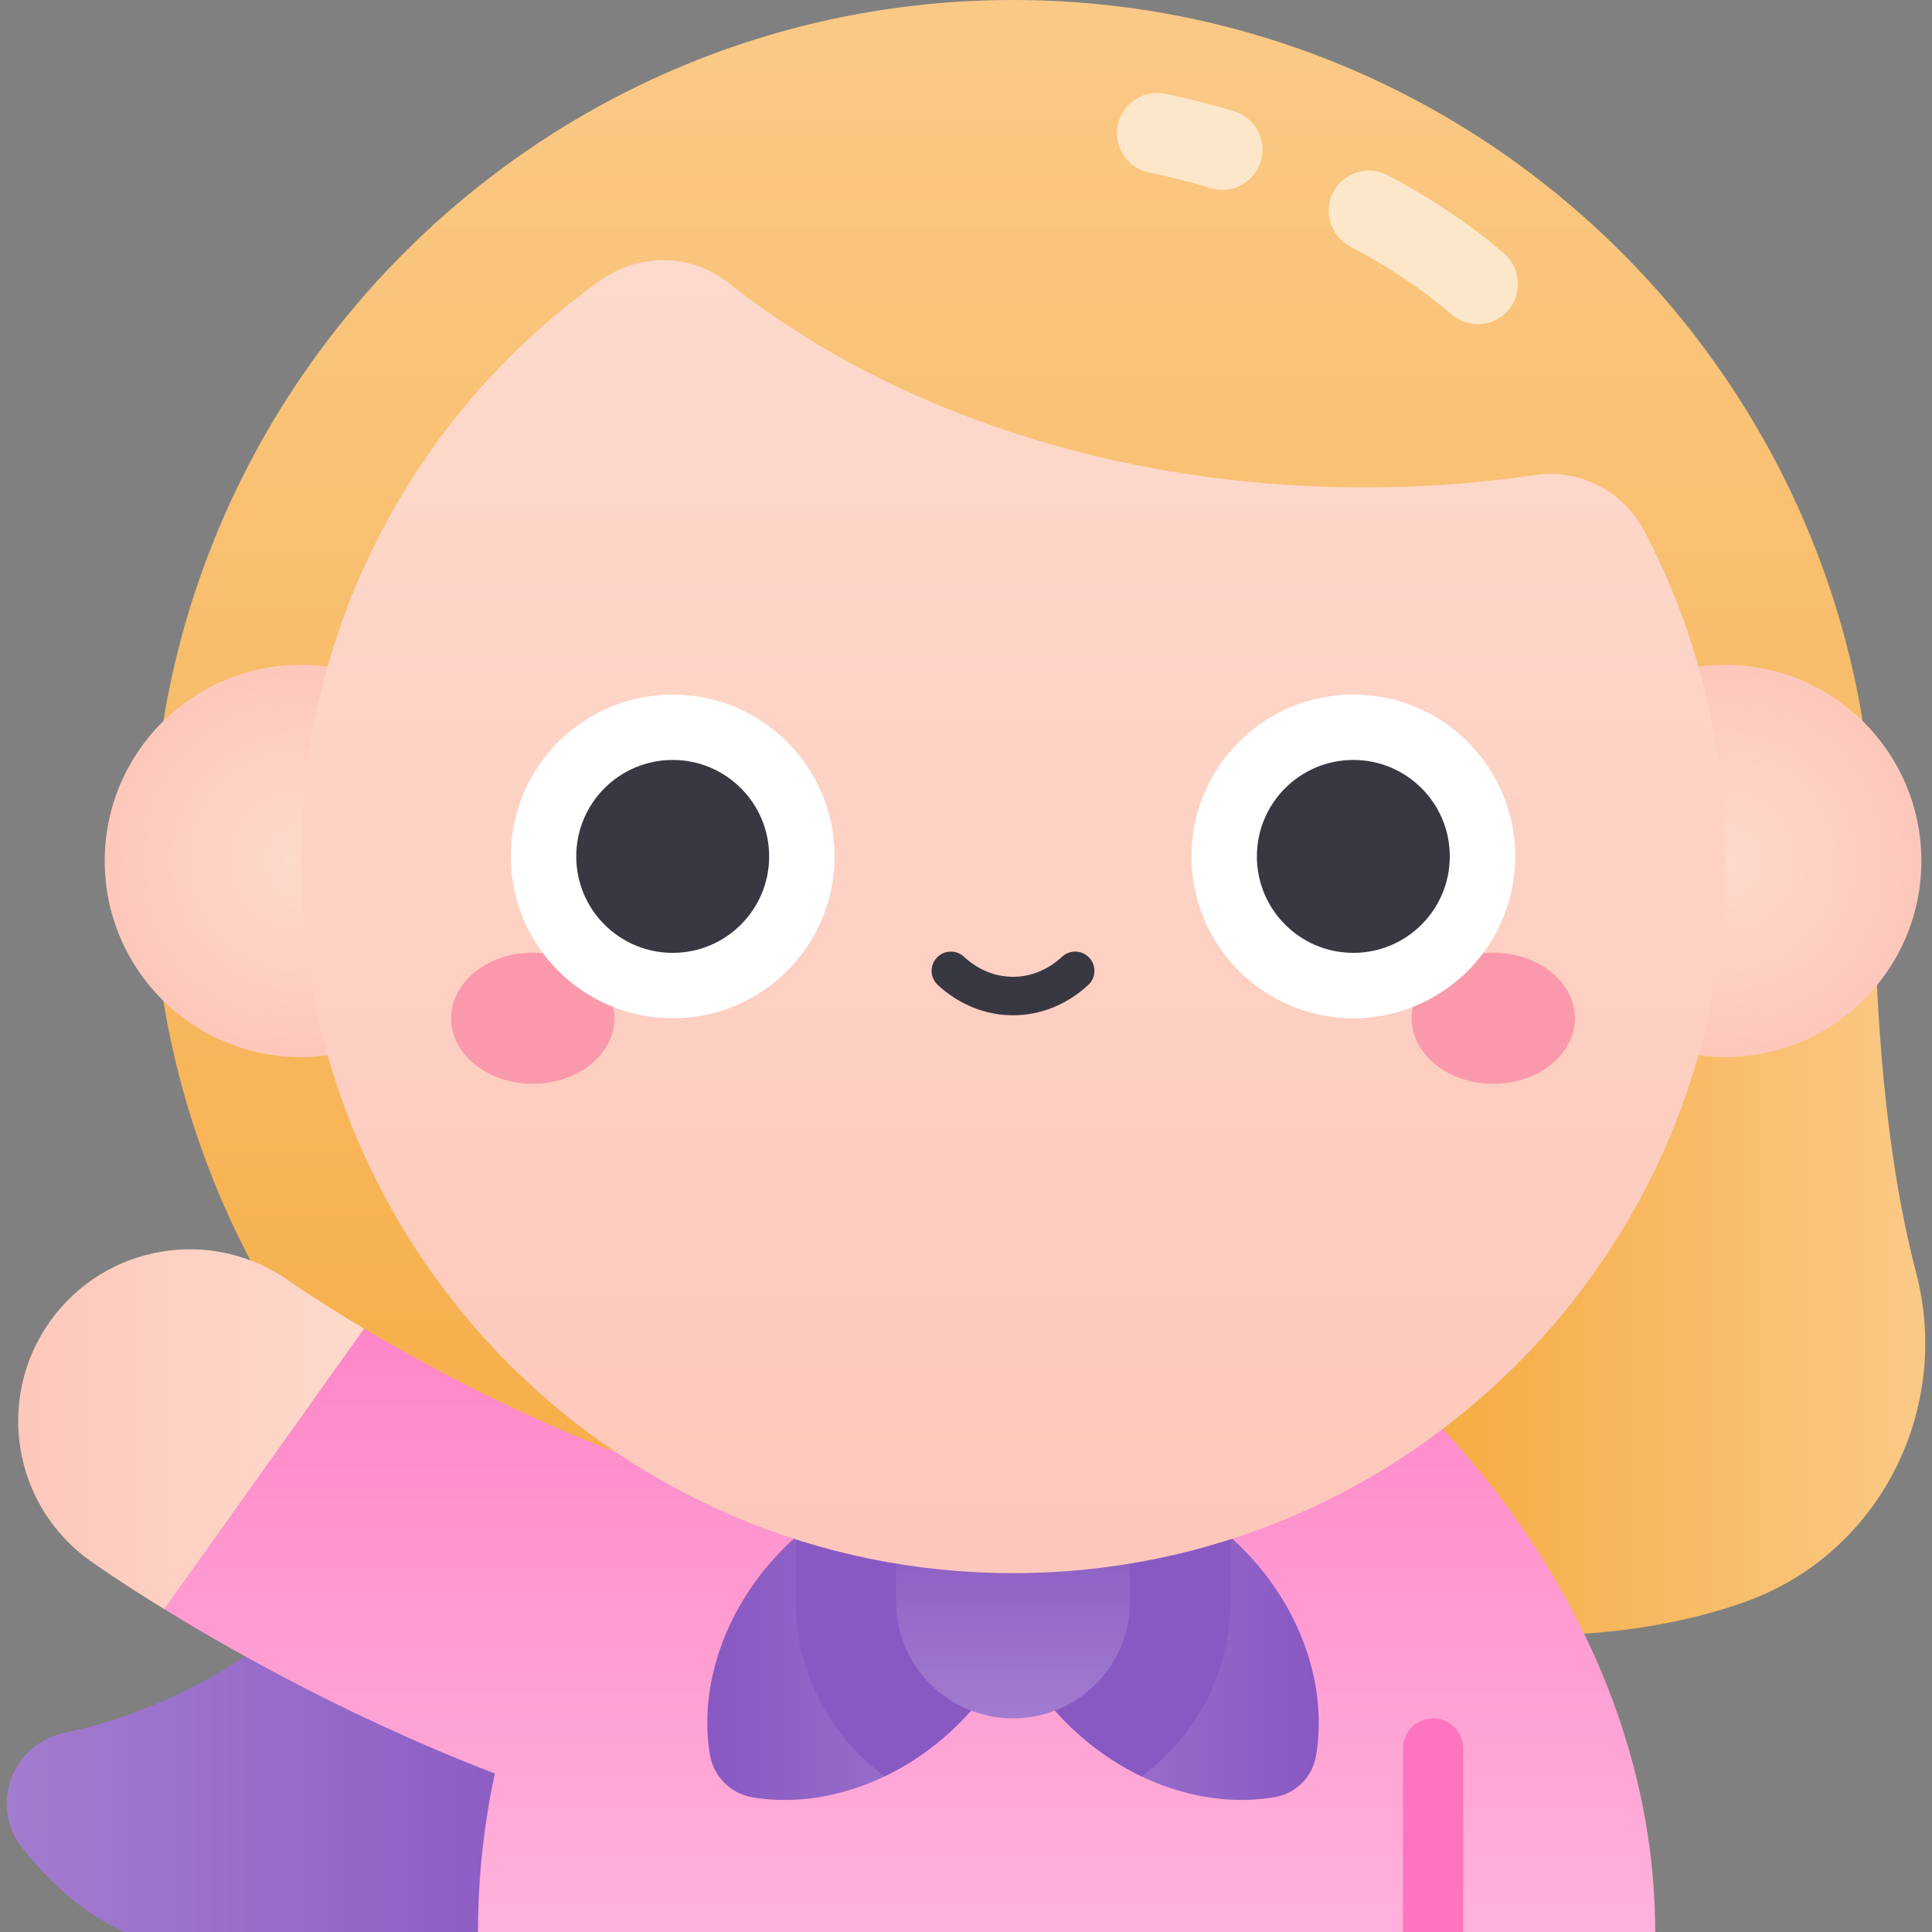 <svg width="121" height="121" viewBox="0 0 121 121" fill="none" xmlns="http://www.w3.org/2000/svg">
<rect x="0" y="0" width="121" height="121" fill="#808080" stroke="none"/>
<path d="M3.979 108.55C13.094 106.626 18.84 101.04 18.84 101.04H37.149V113.789L29.938 121H7.796C5.146 119.818 3.005 117.769 1.378 115.707C-0.67 113.112 0.744 109.233 3.979 108.55Z" fill="url(#paint0_linear_49_528)"/>
<path d="M119.999 79.679C118.634 74.489 117.371 66.333 117.371 53.922H103.662L88.471 87.658L95.77 102.434C101.234 102.434 105.658 101.608 109.229 100.348C117.663 97.372 122.274 88.329 119.999 79.679Z" fill="url(#paint1_linear_49_528)"/>
<path d="M63.446 107.845C33.711 107.845 9.521 83.655 9.521 53.922C9.521 24.189 33.712 0 63.446 0C93.18 0 117.371 24.19 117.371 53.922L63.446 107.845Z" fill="url(#paint2_linear_49_528)"/>
<path d="M103.663 121C103.663 100.861 88.471 87.658 88.471 87.658L40.235 91.583C36.157 90.099 32.368 88.368 29.126 86.71C28.538 86.412 27.972 86.114 27.424 85.821C25.673 84.885 24.117 83.997 22.801 83.215L11.969 89.511L10.282 100.778C12.271 101.999 14.83 103.494 17.831 105.075C21.6 107.061 26.07 109.181 30.993 111.073C30.34 114.099 29.938 117.418 29.938 121H103.663Z" fill="url(#paint3_linear_49_528)"/>
<path d="M18.84 66.203C25.623 66.203 31.122 60.705 31.122 53.922C31.122 47.139 25.623 41.64 18.84 41.64C12.057 41.64 6.559 47.139 6.559 53.922C6.559 60.705 12.057 66.203 18.84 66.203Z" fill="url(#paint4_radial_49_528)"/>
<path d="M108.051 66.203C114.834 66.203 120.333 60.705 120.333 53.922C120.333 47.139 114.834 41.64 108.051 41.64C101.268 41.64 95.769 47.139 95.769 53.922C95.769 60.705 101.268 66.203 108.051 66.203Z" fill="url(#paint5_radial_49_528)"/>
<path d="M49.107 96.947C53.491 92.564 59.511 91.108 64.165 92.863C65.919 97.517 64.464 103.537 60.08 107.92C56.34 111.661 51.407 113.27 47.148 112.57C45.764 112.343 44.685 111.264 44.457 109.879C43.758 105.621 45.367 100.688 49.107 96.947Z" fill="url(#paint6_linear_49_528)"/>
<path d="M64.165 92.863C65.919 97.517 64.464 103.537 60.08 107.92C58.656 109.345 57.058 110.458 55.391 111.254C52.024 108.774 49.835 104.784 49.835 100.292V96.262C54.14 92.417 59.763 91.204 64.165 92.863Z" fill="#8959C3"/>
<path d="M62.727 92.863C67.382 91.108 73.401 92.564 77.784 96.947C81.559 100.722 83.163 105.71 82.415 109.995C82.188 111.293 81.158 112.324 79.86 112.55C75.575 113.298 70.587 111.695 66.812 107.92C62.428 103.537 60.973 97.517 62.727 92.863Z" fill="url(#paint7_linear_49_528)"/>
<path d="M62.727 92.863C60.973 97.517 62.428 103.537 66.811 107.92C68.236 109.345 69.834 110.458 71.501 111.254C74.867 108.774 77.057 104.784 77.057 100.292V96.262C72.752 92.417 67.129 91.204 62.727 92.863Z" fill="#8959C3"/>
<path d="M70.773 94.461V100.292C70.773 104.338 67.493 107.619 63.446 107.619C59.4 107.619 56.119 104.339 56.119 100.292V94.461H70.773Z" fill="url(#paint8_linear_49_528)"/>
<path d="M103.004 33.291C101.69 30.779 98.95 29.338 96.146 29.75C92.688 30.259 89.113 30.526 85.453 30.526C69.722 30.526 55.554 25.598 45.633 17.722C43.313 15.881 40.053 15.823 37.639 17.538C26.262 25.622 18.84 38.906 18.84 53.922C18.84 78.555 38.811 98.526 63.446 98.526C88.081 98.526 108.053 78.555 108.053 53.922C108.053 46.479 106.229 39.461 103.004 33.291Z" fill="url(#paint9_linear_49_528)"/>
<path d="M90.914 19.696C89.106 18.141 86.966 16.705 84.554 15.426C83.325 14.775 82.856 13.251 83.507 12.021C84.159 10.793 85.682 10.324 86.912 10.975C89.655 12.429 92.107 14.078 94.198 15.876C95.252 16.783 95.372 18.373 94.466 19.428C93.562 20.479 91.972 20.605 90.914 19.696Z" fill="#FDE7CA"/>
<path d="M75.811 11.782C74.551 11.395 73.262 11.067 71.979 10.808C70.615 10.532 69.733 9.204 70.008 7.841C70.284 6.477 71.611 5.595 72.975 5.87C74.421 6.162 75.874 6.531 77.292 6.968C78.622 7.377 79.368 8.786 78.959 10.116C78.551 11.442 77.143 12.192 75.811 11.782Z" fill="#FDE7CA"/>
<path d="M5.64 97.747C5.874 97.913 7.532 99.087 10.283 100.778L22.801 83.215C19.904 81.487 18.177 80.273 18.125 80.236C13.294 76.797 6.586 77.919 3.141 82.748C-0.31 87.582 0.81 94.296 5.64 97.747Z" fill="url(#paint10_linear_49_528)"/>
<path d="M93.523 67.88C96.346 67.88 98.635 66.041 98.635 63.773C98.635 61.504 96.346 59.665 93.523 59.665C90.7 59.665 88.411 61.504 88.411 63.773C88.411 66.041 90.7 67.88 93.523 67.88Z" fill="#FB99AC"/>
<path d="M33.368 67.88C36.191 67.88 38.48 66.041 38.48 63.773C38.48 61.504 36.191 59.665 33.368 59.665C30.544 59.665 28.256 61.504 28.256 63.773C28.256 66.041 30.544 67.88 33.368 67.88Z" fill="#FB99AC"/>
<path d="M84.759 63.773C90.358 63.773 94.896 59.234 94.896 53.636C94.896 48.038 90.358 43.5 84.759 43.5C79.161 43.5 74.623 48.038 74.623 53.636C74.623 59.234 79.161 63.773 84.759 63.773Z" fill="white"/>
<path d="M42.131 63.773C47.73 63.773 52.268 59.234 52.268 53.636C52.268 48.038 47.73 43.5 42.131 43.5C36.533 43.5 31.995 48.038 31.995 53.636C31.995 59.234 36.533 63.773 42.131 63.773Z" fill="white"/>
<path d="M84.759 59.677C88.096 59.677 90.8 56.973 90.8 53.636C90.8 50.3 88.096 47.595 84.759 47.595C81.423 47.595 78.718 50.3 78.718 53.636C78.718 56.973 81.423 59.677 84.759 59.677Z" fill="#383842"/>
<path d="M42.131 59.677C45.468 59.677 48.172 56.973 48.172 53.636C48.172 50.3 45.468 47.595 42.131 47.595C38.795 47.595 36.09 50.3 36.09 53.636C36.09 56.973 38.795 59.677 42.131 59.677Z" fill="#383842"/>
<path d="M63.445 63.586C61.772 63.586 60.098 62.953 58.733 61.687C58.244 61.234 58.215 60.471 58.668 59.983C59.121 59.495 59.883 59.467 60.371 59.919C62.181 61.597 64.71 61.597 66.519 59.919C67.007 59.467 67.77 59.495 68.223 59.983C68.675 60.471 68.646 61.234 68.158 61.687C66.793 62.953 65.119 63.586 63.445 63.586Z" fill="#383842"/>
<path d="M89.753 107.619C90.794 107.619 91.638 108.463 91.638 109.504V121H87.868V109.504C87.868 108.463 88.712 107.619 89.753 107.619Z" fill="#FD75BE"/>
<defs>
<linearGradient id="paint0_linear_49_528" x1="0.422" y1="111.02" x2="37.149" y2="111.02" gradientUnits="userSpaceOnUse">
<stop stop-color="#A27CCF"/>
<stop offset="0.978" stop-color="#8959C3"/>
</linearGradient>
<linearGradient id="paint1_linear_49_528" x1="88.471" y1="78.178" x2="120.578" y2="78.178" gradientUnits="userSpaceOnUse">
<stop offset="0.001" stop-color="#F5AA3E"/>
<stop offset="0.978" stop-color="#FAC986"/>
</linearGradient>
<linearGradient id="paint2_linear_49_528" x1="63.446" y1="107.845" x2="63.446" y2="0" gradientUnits="userSpaceOnUse">
<stop offset="0.001" stop-color="#F5AA3E"/>
<stop offset="0.978" stop-color="#FAC986"/>
</linearGradient>
<linearGradient id="paint3_linear_49_528" x1="56.973" y1="121" x2="56.973" y2="83.215" gradientUnits="userSpaceOnUse">
<stop offset="0.021" stop-color="#FFB1DB"/>
<stop offset="1" stop-color="#FD86C8"/>
</linearGradient>
<radialGradient id="paint4_radial_49_528" cx="0" cy="0" r="1" gradientUnits="userSpaceOnUse" gradientTransform="translate(18.84 53.922) scale(12.281)">
<stop stop-color="#FDDACC"/>
<stop offset="0.979" stop-color="#FDC8BB"/>
</radialGradient>
<radialGradient id="paint5_radial_49_528" cx="0" cy="0" r="1" gradientUnits="userSpaceOnUse" gradientTransform="translate(108.051 53.922) scale(12.281)">
<stop stop-color="#FDDACC"/>
<stop offset="0.979" stop-color="#FDC8BB"/>
</radialGradient>
<linearGradient id="paint6_linear_49_528" x1="44.298" y1="102.434" x2="64.89" y2="102.434" gradientUnits="userSpaceOnUse">
<stop offset="0.022" stop-color="#8959C3"/>
<stop offset="1" stop-color="#A27CCF"/>
</linearGradient>
<linearGradient id="paint7_linear_49_528" x1="62.002" y1="102.434" x2="82.594" y2="102.434" gradientUnits="userSpaceOnUse">
<stop stop-color="#A27CCF"/>
<stop offset="0.978" stop-color="#8959C3"/>
</linearGradient>
<linearGradient id="paint8_linear_49_528" x1="63.446" y1="107.619" x2="63.446" y2="94.461" gradientUnits="userSpaceOnUse">
<stop stop-color="#A27CCF"/>
<stop offset="0.978" stop-color="#8959C3"/>
</linearGradient>
<linearGradient id="paint9_linear_49_528" x1="63.446" y1="98.526" x2="63.446" y2="16.295" gradientUnits="userSpaceOnUse">
<stop offset="0.021" stop-color="#FDC8BB"/>
<stop offset="1" stop-color="#FDDACC"/>
</linearGradient>
<linearGradient id="paint10_linear_49_528" x1="1.138" y1="89.511" x2="22.801" y2="89.511" gradientUnits="userSpaceOnUse">
<stop offset="0.021" stop-color="#FDC8BB"/>
<stop offset="1" stop-color="#FDDACC"/>
</linearGradient>
</defs>
</svg>
